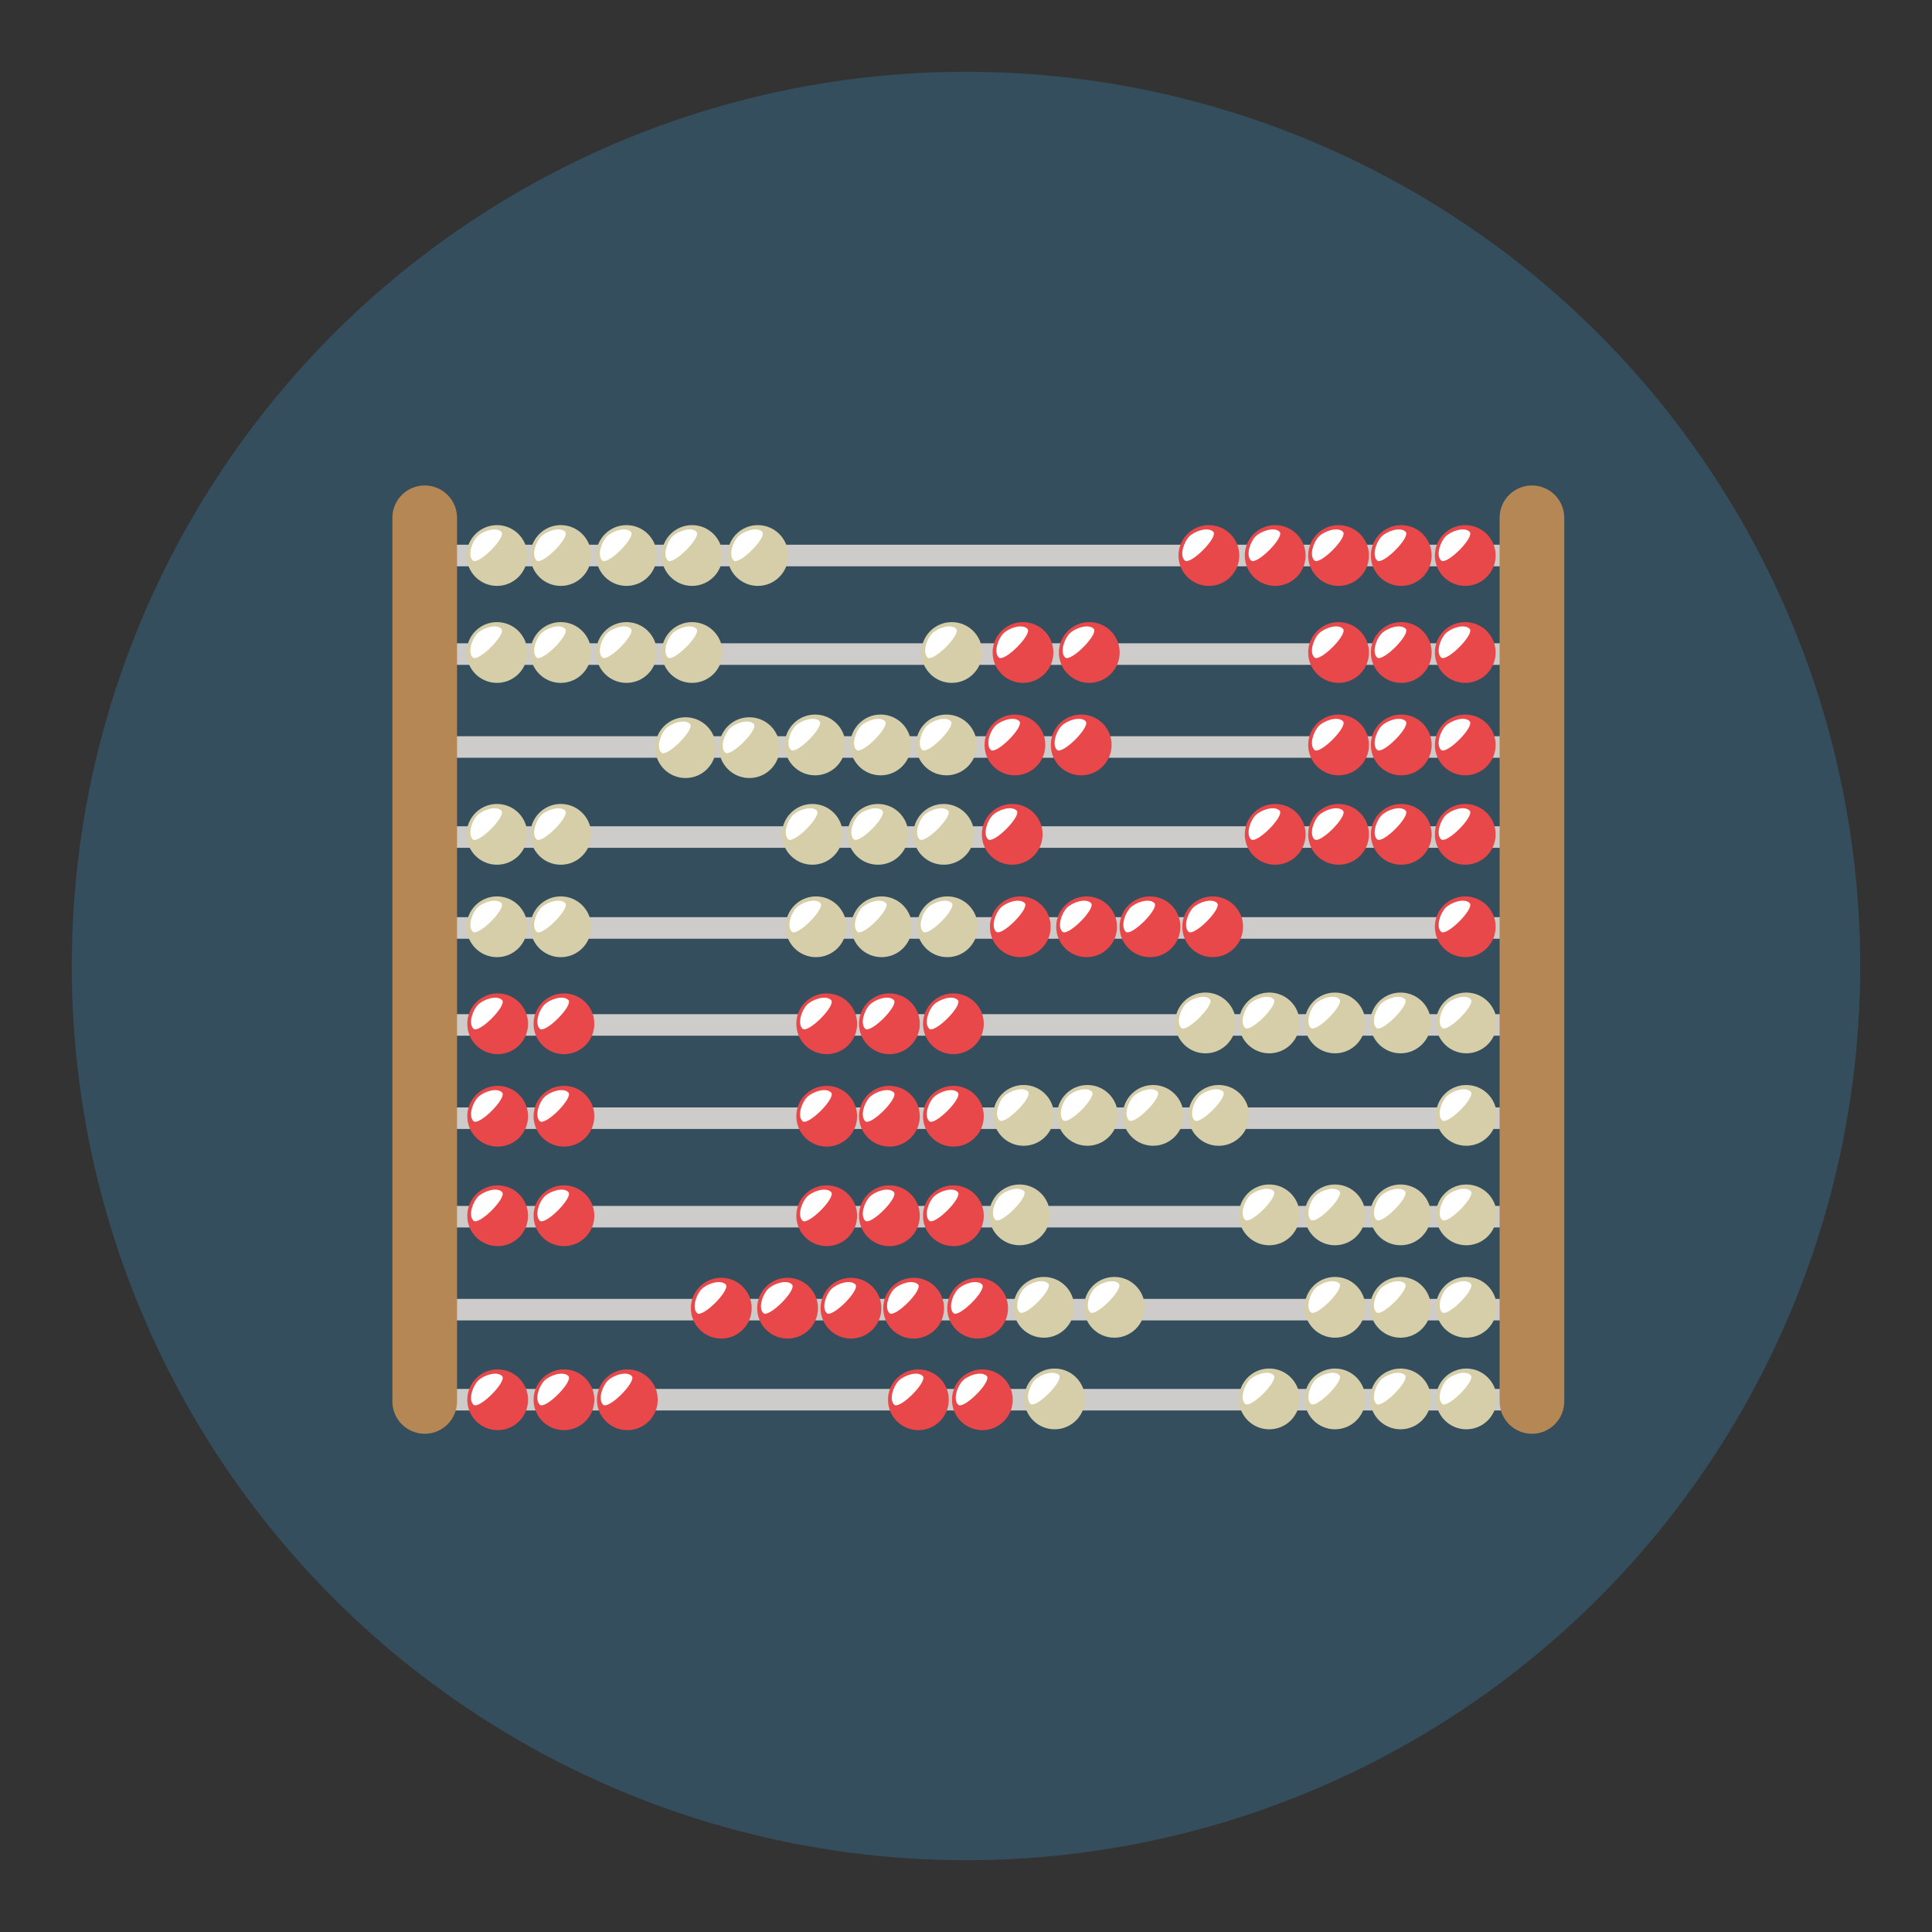 <?xml version="1.0" encoding="utf-8"?>
<!-- Generator: Adobe Illustrator 16.0.0, SVG Export Plug-In . SVG Version: 6.00 Build 0)  -->
<!DOCTYPE svg PUBLIC "-//W3C//DTD SVG 1.1//EN" "http://www.w3.org/Graphics/SVG/1.1/DTD/svg11.dtd">
<svg version="1.1" id="Layer_1" xmlns="http://www.w3.org/2000/svg" xmlns:xlink="http://www.w3.org/1999/xlink" x="0px" y="0px"
	 width="136.833px" height="136.833px" viewBox="0 0 136.833 136.833" style="enable-background:new 0 0 136.833 136.833;"
	 xml:space="preserve">
<rect x="0" y="0" width="136.833" height="136.833" fill="#333333" stroke="none"/>
<style type="text/css">
<![CDATA[
	.st0{fill:#4699A1;}
	.st1{fill:#473C30;}
	.st2{fill:#AAAAAA;}
	.st3{fill-rule:evenodd;clip-rule:evenodd;fill:#D7AF8F;}
	.st4{fill:#49596B;}
	.st5{fill:#7D3719;}
	.st6{fill:#49A0AE;}
	.st7{fill:#AFAFA3;}
	.st8{fill:#E3AA24;}
	.st9{fill:#4ABC96;}
	.st10{fill:#181E1D;}
	.st11{fill:#E6BE20;}
	.st12{fill:#E79E2D;}
	.st13{fill:#E7E7D6;}
	.st14{fill:#E84849;}
	.st15{fill:#E9C29C;}
	.st16{fill:#E9E9EA;}
	.st17{fill:#807F7F;}
	.st18{fill:#809598;}
	.st19{fill:#81725B;}
	.st20{fill:#B1D4D7;}
	.st21{fill:#83CECA;}
	.st22{fill:#B58755;}
	.st23{fill:#B6B6B7;}
	.st24{fill:#1D8D45;}
	.st25{fill:#1D9E49;}
	.st26{fill:#ECE1D0;}
	.st27{fill:#ECEDEA;}
	.st28{fill:#B9B9BA;}
	.st29{fill:#EDC92C;}
	.st30{fill:#1FA85B;}
	.st31{fill:#526B70;}
	.st32{fill:#575757;}
	.st33{fill:#BB5538;}
	.st34{fill:#8C402B;}
	.st35{fill:#8C5228;}
	.st36{fill:#BC992F;}
	.st37{fill:#8D8D8D;}
	.st38{fill-rule:evenodd;clip-rule:evenodd;fill:#E8C790;}
	.st39{fill:#8E6E52;}
	.st40{fill:#202121;}
	.st41{fill:#202B2D;}
	.st42{fill-rule:evenodd;clip-rule:evenodd;fill:#E9C29C;}
	.st43{fill:#BF8A67;}
	.st44{fill:#21AC4B;}
	.st45{fill:#BFBEBE;}
	.st46{fill:#BFC1A9;}
	.st47{fill:#242D2B;}
	.st48{fill:#F37C2A;}
	.st49{fill:#27636D;}
	.st50{fill:#5B4F3F;}
	.st51{fill:#28333B;}
	.st52{fill:#F6DA66;}
	.st53{fill-rule:evenodd;clip-rule:evenodd;fill:#ECE1D0;}
	.st54{fill:#5E5F5E;}
	.st55{fill:url(#SVGID_1_);}
	.st56{fill:#C48F2C;}
	.st57{fill:#2A3633;}
	.st58{fill:#2A646E;}
	.st59{fill:#C5C3AE;}
	.st60{fill:#2B2B2A;}
	.st61{fill:#606060;}
	.st62{fill-rule:evenodd;clip-rule:evenodd;fill:#BEBEBE;}
	.st63{fill:#FFFFFF;}
	.st64{fill-rule:evenodd;clip-rule:evenodd;fill:#F2E8D3;}
	.st65{fill:#65A844;}
	.st66{fill-rule:evenodd;clip-rule:evenodd;fill:#F5DFB5;}
	.st67{fill:#CBCBC5;}
	.st68{fill:#9E7C5A;}
	.st69{fill:#9E9F9F;}
	.st70{fill:#CDCCCB;}
	.st71{fill:#CDCDCE;}
	.st72{fill:#9F77AA;}
	.st73{fill:#327477;}
	.st74{fill:#333738;}
	.st75{fill:#343433;}
	.st76{fill:#344E5D;}
	.st77{fill:#357180;}
	.st78{fill:#36454F;}
	.st79{fill:#383939;}
	.st80{fill:#6C533E;}
	.st81{fill:#6CC077;}
	.st82{fill:#6D5D49;}
	.st83{fill:#6EC2CB;}
	.st84{fill:#6F8284;}
	.st85{fill:#028CA3;}
	.st86{fill:#D1962A;}
	.st87{fill:#D1AFD2;}
	.st88{fill:#036A7B;}
	.st89{fill:#039A88;}
	.st90{fill:#D3E8E9;}
	.st91{fill:#D5CEA9;}
	.st92{fill:#3B7F89;}
	.st93{fill:#D62127;}
	.st94{fill:#3C4D5B;}
	.st95{fill:#D7AE29;}
	.st96{fill:#D7B129;}
	.st97{fill:#D7D7BF;}
	.st98{fill:#D7D7D7;}
	.st99{fill:#D7DABA;}
	.st100{fill:#70BFC8;}
	.st101{fill:#A2D4DE;}
	.st102{fill:#A480B1;}
	.st103{fill:#A48A75;}
	.st104{fill:#786451;}
	.st105{fill:#DBF0F5;}
	.st106{fill:#797979;}
	.st107{fill:#DCDCC6;}
	.st108{fill:#DCDCD2;}
	.st109{fill:#DCDDD8;}
	.st110{fill:#DDDDDC;}
	.st111{fill:#DFBA24;}
	.st112{fill:#DFDFDF;}
	.st113{fill:#435364;}
	.st114{fill:#43B665;}
]]>
</style>
<g>
	<g>
		<g>
			<g>
				<g>
					<g>
						<circle class="st76" cx="68.416" cy="68.417" r="63.333"/>
					</g>
				</g>
			</g>
		</g>
	</g>
	<g>
		<g>
			<g>
				<g>
					<g>
						<g>
							<path class="st70" d="M110.026,39.344c0,0.422-0.342,0.764-0.764,0.764H30.079c-0.422,0-0.764-0.342-0.764-0.764l0,0
								c0-0.421,0.342-0.763,0.764-0.763h79.184C109.685,38.582,110.026,38.923,110.026,39.344L110.026,39.344z"/>
						</g>
					</g>
				</g>
			</g>
		</g>
		<g>
			<g>
				<g>
					<g>
						<g>
							<g>
								<g>
									<circle class="st14" cx="90.314" cy="39.344" r="2.153"/>
								</g>
							</g>
						</g>
					</g>
				</g>
				<g>
					<g>
						<g>
							<g>
								<g>
									<path class="st63" d="M88.597,39.692c-0.379-0.378-0.049-1.321,0.328-1.699c0.381-0.377,1.322-0.708,1.701-0.329
										C91.005,38.042,88.976,40.071,88.597,39.692z"/>
								</g>
							</g>
						</g>
					</g>
				</g>
			</g>
			<g>
				<g>
					<g>
						<g>
							<g>
								<g>
									<circle class="st14" cx="85.619" cy="39.344" r="2.153"/>
								</g>
							</g>
						</g>
					</g>
				</g>
				<g>
					<g>
						<g>
							<g>
								<g>
									<path class="st63" d="M83.903,39.692c-0.379-0.378-0.051-1.321,0.328-1.699c0.379-0.377,1.322-0.708,1.699-0.329
										C86.31,38.042,84.28,40.071,83.903,39.692z"/>
								</g>
							</g>
						</g>
					</g>
				</g>
			</g>
			<g>
				<g>
					<g>
						<g>
							<g>
								<g>
									<circle class="st14" cx="94.804" cy="39.344" r="2.152"/>
								</g>
							</g>
						</g>
					</g>
				</g>
				<g>
					<g>
						<g>
							<g>
								<g>
									<path class="st63" d="M93.087,39.692c-0.379-0.378-0.051-1.321,0.328-1.699c0.379-0.377,1.322-0.708,1.699-0.329
										C95.493,38.042,93.464,40.071,93.087,39.692z"/>
								</g>
							</g>
						</g>
					</g>
				</g>
			</g>
			<g>
				<g>
					<g>
						<g>
							<g>
								<g>
									<circle class="st14" cx="99.244" cy="39.344" r="2.153"/>
								</g>
							</g>
						</g>
					</g>
				</g>
				<g>
					<g>
						<g>
							<g>
								<g>
									<path class="st63" d="M97.528,39.692c-0.379-0.378-0.051-1.321,0.328-1.699c0.379-0.377,1.32-0.708,1.699-0.329
										C99.935,38.042,97.905,40.071,97.528,39.692z"/>
								</g>
							</g>
						</g>
					</g>
				</g>
			</g>
			<g>
				<g>
					<g>
						<g>
							<g>
								<g>
									<circle class="st14" cx="103.776" cy="39.344" r="2.152"/>
								</g>
							</g>
						</g>
					</g>
				</g>
				<g>
					<g>
						<g>
							<g>
								<g>
									<path class="st63" d="M102.06,39.692c-0.379-0.378-0.049-1.321,0.328-1.699c0.379-0.377,1.322-0.708,1.699-0.329
										C104.466,38.042,102.438,40.071,102.06,39.692z"/>
								</g>
							</g>
						</g>
					</g>
				</g>
			</g>
			<g>
				<g>
					<g>
						<g>
							<g>
								<g>
									<circle class="st91" cx="39.717" cy="39.344" r="2.153"/>
								</g>
							</g>
						</g>
					</g>
				</g>
				<g>
					<g>
						<g>
							<g>
								<g>
									<path class="st63" d="M37.999,39.692c-0.379-0.378-0.049-1.321,0.33-1.699c0.379-0.377,1.32-0.708,1.699-0.329
										C40.407,38.042,38.378,40.071,37.999,39.692z"/>
								</g>
							</g>
						</g>
					</g>
				</g>
			</g>
			<g>
				<g>
					<g>
						<g>
							<g>
								<g>
									<circle class="st91" cx="35.198" cy="39.344" r="2.152"/>
								</g>
							</g>
						</g>
					</g>
				</g>
				<g>
					<g>
						<g>
							<g>
								<g>
									<path class="st63" d="M33.481,39.692c-0.379-0.378-0.049-1.321,0.328-1.699c0.379-0.377,1.322-0.708,1.701-0.329
										C35.888,38.042,33.86,40.071,33.481,39.692z"/>
								</g>
							</g>
						</g>
					</g>
				</g>
			</g>
			<g>
				<g>
					<g>
						<g>
							<g>
								<g>
									<circle class="st91" cx="44.37" cy="39.344" r="2.152"/>
								</g>
							</g>
						</g>
					</g>
				</g>
				<g>
					<g>
						<g>
							<g>
								<g>
									<path class="st63" d="M42.653,39.692c-0.379-0.378-0.049-1.321,0.33-1.699c0.377-0.377,1.32-0.708,1.699-0.329
										C45.06,38.042,43.032,40.071,42.653,39.692z"/>
								</g>
							</g>
						</g>
					</g>
				</g>
			</g>
			<g>
				<g>
					<g>
						<g>
							<g>
								<g>
									<circle class="st91" cx="49.015" cy="39.344" r="2.152"/>
								</g>
							</g>
						</g>
					</g>
				</g>
				<g>
					<g>
						<g>
							<g>
								<g>
									<path class="st63" d="M47.298,39.692c-0.379-0.378-0.049-1.321,0.328-1.699c0.379-0.377,1.322-0.708,1.701-0.329
										C49.706,38.042,47.677,40.071,47.298,39.692z"/>
								</g>
							</g>
						</g>
					</g>
				</g>
			</g>
			<g>
				<g>
					<g>
						<g>
							<g>
								<g>
									<circle class="st91" cx="53.673" cy="39.344" r="2.152"/>
								</g>
							</g>
						</g>
					</g>
				</g>
				<g>
					<g>
						<g>
							<g>
								<g>
									<path class="st63" d="M51.956,39.692c-0.381-0.378-0.051-1.321,0.328-1.699c0.379-0.377,1.32-0.708,1.699-0.329
										C54.362,38.042,52.333,40.071,51.956,39.692z"/>
								</g>
							</g>
						</g>
					</g>
				</g>
			</g>
		</g>
		<g>
			<g>
				<g>
					<g>
						<g>
							<path class="st70" d="M110.026,46.323c0,0.422-0.342,0.764-0.764,0.764H30.079c-0.422,0-0.764-0.342-0.764-0.764l0,0
								c0-0.421,0.342-0.763,0.764-0.763h79.184C109.685,45.56,110.026,45.902,110.026,46.323L110.026,46.323z"/>
						</g>
					</g>
				</g>
			</g>
		</g>
		<g>
			<g>
				<g>
					<g>
						<g>
							<path class="st70" d="M110.026,52.906c0,0.422-0.342,0.763-0.764,0.763H30.079c-0.422,0-0.764-0.341-0.764-0.763l0,0
								c0-0.422,0.342-0.763,0.764-0.763h79.184C109.685,52.143,110.026,52.484,110.026,52.906L110.026,52.906z"/>
						</g>
					</g>
				</g>
			</g>
		</g>
		<g>
			<g>
				<g>
					<g>
						<g>
							<path class="st70" d="M110.026,59.284c0,0.421-0.342,0.763-0.764,0.763H30.079c-0.422,0-0.764-0.342-0.764-0.763l0,0
								c0-0.422,0.342-0.764,0.764-0.764h79.184C109.685,58.52,110.026,58.862,110.026,59.284L110.026,59.284z"/>
						</g>
					</g>
				</g>
			</g>
		</g>
		<g>
			<g>
				<g>
					<g>
						<g>
							<path class="st70" d="M110.026,65.723c0,0.421-0.342,0.763-0.764,0.763H30.079c-0.422,0-0.764-0.342-0.764-0.763l0,0
								c0-0.422,0.342-0.764,0.764-0.764h79.184C109.685,64.959,110.026,65.301,110.026,65.723L110.026,65.723z"/>
						</g>
					</g>
				</g>
			</g>
		</g>
		<g>
			<g>
				<g>
					<g>
						<g>
							<path class="st70" d="M110.026,72.591c0,0.422-0.342,0.764-0.764,0.764H30.079c-0.422,0-0.764-0.342-0.764-0.764l0,0
								c0-0.421,0.342-0.763,0.764-0.763h79.184C109.685,71.829,110.026,72.17,110.026,72.591L110.026,72.591z"/>
						</g>
					</g>
				</g>
			</g>
		</g>
		<g>
			<g>
				<g>
					<g>
						<g>
							<path class="st70" d="M110.026,79.194c0,0.422-0.342,0.763-0.764,0.763H30.079c-0.422,0-0.764-0.341-0.764-0.763l0,0
								c0-0.421,0.342-0.763,0.764-0.763h79.184C109.685,78.431,110.026,78.773,110.026,79.194L110.026,79.194z"/>
						</g>
					</g>
				</g>
			</g>
		</g>
		<g>
			<g>
				<g>
					<g>
						<g>
							<path class="st70" d="M110.026,86.172c0,0.422-0.342,0.763-0.764,0.763H30.079c-0.422,0-0.764-0.341-0.764-0.763l0,0
								c0-0.422,0.342-0.763,0.764-0.763h79.184C109.685,85.41,110.026,85.75,110.026,86.172L110.026,86.172z"/>
						</g>
					</g>
				</g>
			</g>
		</g>
		<g>
			<g>
				<g>
					<g>
						<g>
							<path class="st70" d="M110.026,92.755c0,0.421-0.342,0.763-0.764,0.763H30.079c-0.422,0-0.764-0.342-0.764-0.763l0,0
								c0-0.422,0.342-0.764,0.764-0.764h79.184C109.685,91.992,110.026,92.333,110.026,92.755L110.026,92.755z"/>
						</g>
					</g>
				</g>
			</g>
		</g>
		<g>
			<g>
				<g>
					<g>
						<g>
							<path class="st70" d="M110.026,99.132c0,0.422-0.342,0.764-0.764,0.764H30.079c-0.422,0-0.764-0.342-0.764-0.764l0,0
								c0-0.421,0.342-0.763,0.764-0.763h79.184C109.685,98.37,110.026,98.711,110.026,99.132L110.026,99.132z"/>
						</g>
					</g>
				</g>
			</g>
		</g>
		<g>
			<g>
				<g>
					<g>
						<g>
							<path class="st22" d="M32.37,99.256c0,1.265-1.025,2.29-2.289,2.29l0,0c-1.266,0-2.291-1.025-2.291-2.29V36.673
								c0-1.265,1.025-2.29,2.291-2.29l0,0c1.264,0,2.289,1.025,2.289,2.29V99.256z"/>
						</g>
					</g>
				</g>
			</g>
		</g>
		<g>
			<g>
				<g>
					<g>
						<g>
							<path class="st22" d="M110.788,99.256c0,1.265-1.025,2.29-2.289,2.29l0,0c-1.264,0-2.289-1.025-2.289-2.29V36.673
								c0-1.265,1.025-2.29,2.289-2.29l0,0c1.264,0,2.289,1.025,2.289,2.29V99.256z"/>
						</g>
					</g>
				</g>
			</g>
		</g>
		<g>
			<g>
				<g>
					<g>
						<g>
							<g>
								<g>
									<circle class="st14" cx="77.149" cy="46.213" r="2.152"/>
								</g>
							</g>
						</g>
					</g>
				</g>
				<g>
					<g>
						<g>
							<g>
								<g>
									<path class="st63" d="M75.433,46.561c-0.381-0.378-0.051-1.321,0.328-1.699c0.379-0.379,1.32-0.708,1.699-0.329
										C77.839,44.911,75.81,46.94,75.433,46.561z"/>
								</g>
							</g>
						</g>
					</g>
				</g>
			</g>
			<g>
				<g>
					<g>
						<g>
							<g>
								<g>
									<circle class="st14" cx="72.454" cy="46.213" r="2.152"/>
								</g>
							</g>
						</g>
					</g>
				</g>
				<g>
					<g>
						<g>
							<g>
								<g>
									<path class="st63" d="M70.737,46.561c-0.379-0.378-0.049-1.321,0.328-1.699c0.379-0.379,1.322-0.708,1.701-0.329
										C73.144,44.911,71.116,46.94,70.737,46.561z"/>
								</g>
							</g>
						</g>
					</g>
				</g>
			</g>
			<g>
				<g>
					<g>
						<g>
							<g>
								<g>
									<circle class="st14" cx="94.804" cy="46.213" r="2.152"/>
								</g>
							</g>
						</g>
					</g>
				</g>
				<g>
					<g>
						<g>
							<g>
								<g>
									<path class="st63" d="M93.087,46.561c-0.379-0.378-0.051-1.321,0.328-1.699c0.379-0.379,1.322-0.708,1.699-0.329
										C95.493,44.911,93.464,46.94,93.087,46.561z"/>
								</g>
							</g>
						</g>
					</g>
				</g>
			</g>
			<g>
				<g>
					<g>
						<g>
							<g>
								<g>
									<circle class="st14" cx="99.244" cy="46.213" r="2.153"/>
								</g>
							</g>
						</g>
					</g>
				</g>
				<g>
					<g>
						<g>
							<g>
								<g>
									<path class="st63" d="M97.528,46.561c-0.379-0.378-0.051-1.321,0.328-1.699c0.379-0.379,1.32-0.708,1.699-0.329
										C99.935,44.911,97.905,46.94,97.528,46.561z"/>
								</g>
							</g>
						</g>
					</g>
				</g>
			</g>
			<g>
				<g>
					<g>
						<g>
							<g>
								<g>
									<circle class="st14" cx="103.776" cy="46.213" r="2.152"/>
								</g>
							</g>
						</g>
					</g>
				</g>
				<g>
					<g>
						<g>
							<g>
								<g>
									<path class="st63" d="M102.06,46.561c-0.379-0.378-0.049-1.321,0.328-1.699c0.379-0.379,1.322-0.708,1.699-0.329
										C104.466,44.911,102.438,46.94,102.06,46.561z"/>
								</g>
							</g>
						</g>
					</g>
				</g>
			</g>
			<g>
				<g>
					<g>
						<g>
							<g>
								<g>
									<circle class="st91" cx="39.717" cy="46.213" r="2.153"/>
								</g>
							</g>
						</g>
					</g>
				</g>
				<g>
					<g>
						<g>
							<g>
								<g>
									<path class="st63" d="M37.999,46.561c-0.379-0.378-0.049-1.321,0.33-1.699c0.379-0.379,1.32-0.708,1.699-0.329
										C40.407,44.911,38.378,46.94,37.999,46.561z"/>
								</g>
							</g>
						</g>
					</g>
				</g>
			</g>
			<g>
				<g>
					<g>
						<g>
							<g>
								<g>
									<circle class="st91" cx="35.198" cy="46.213" r="2.152"/>
								</g>
							</g>
						</g>
					</g>
				</g>
				<g>
					<g>
						<g>
							<g>
								<g>
									<path class="st63" d="M33.481,46.561c-0.379-0.378-0.049-1.321,0.328-1.699c0.379-0.379,1.322-0.708,1.701-0.329
										C35.888,44.911,33.86,46.94,33.481,46.561z"/>
								</g>
							</g>
						</g>
					</g>
				</g>
			</g>
			<g>
				<g>
					<g>
						<g>
							<g>
								<g>
									<circle class="st91" cx="44.37" cy="46.213" r="2.152"/>
								</g>
							</g>
						</g>
					</g>
				</g>
				<g>
					<g>
						<g>
							<g>
								<g>
									<path class="st63" d="M42.653,46.561c-0.379-0.378-0.049-1.321,0.33-1.699c0.377-0.379,1.32-0.708,1.699-0.329
										C45.06,44.911,43.032,46.94,42.653,46.561z"/>
								</g>
							</g>
						</g>
					</g>
				</g>
			</g>
			<g>
				<g>
					<g>
						<g>
							<g>
								<g>
									<circle class="st91" cx="49.015" cy="46.213" r="2.152"/>
								</g>
							</g>
						</g>
					</g>
				</g>
				<g>
					<g>
						<g>
							<g>
								<g>
									<path class="st63" d="M47.298,46.561c-0.379-0.378-0.049-1.321,0.328-1.699c0.379-0.379,1.322-0.708,1.701-0.329
										C49.706,44.911,47.677,46.94,47.298,46.561z"/>
								</g>
							</g>
						</g>
					</g>
				</g>
			</g>
			<g>
				<g>
					<g>
						<g>
							<g>
								<g>
									<circle class="st91" cx="67.409" cy="46.213" r="2.152"/>
								</g>
							</g>
						</g>
					</g>
				</g>
				<g>
					<g>
						<g>
							<g>
								<g>
									<path class="st63" d="M65.692,46.561c-0.379-0.378-0.049-1.321,0.33-1.699c0.379-0.379,1.32-0.708,1.699-0.329
										C68.101,44.911,66.071,46.94,65.692,46.561z"/>
								</g>
							</g>
						</g>
					</g>
				</g>
			</g>
		</g>
		<g>
			<g>
				<g>
					<g>
						<g>
							<g>
								<g>
									<circle class="st14" cx="76.576" cy="52.76" r="2.153"/>
								</g>
							</g>
						</g>
					</g>
				</g>
				<g>
					<g>
						<g>
							<g>
								<g>
									<path class="st63" d="M74.858,53.108c-0.379-0.378-0.049-1.321,0.33-1.699s1.32-0.708,1.699-0.33
										C77.267,51.458,75.237,53.487,74.858,53.108z"/>
								</g>
							</g>
						</g>
					</g>
				</g>
			</g>
			<g>
				<g>
					<g>
						<g>
							<g>
								<g>
									<circle class="st14" cx="71.882" cy="52.76" r="2.152"/>
								</g>
							</g>
						</g>
					</g>
				</g>
				<g>
					<g>
						<g>
							<g>
								<g>
									<path class="st63" d="M70.165,53.108c-0.379-0.378-0.051-1.321,0.328-1.699s1.322-0.708,1.701-0.33
										C72.571,51.458,70.544,53.487,70.165,53.108z"/>
								</g>
							</g>
						</g>
					</g>
				</g>
			</g>
			<g>
				<g>
					<g>
						<g>
							<g>
								<g>
									<circle class="st14" cx="94.804" cy="52.76" r="2.152"/>
								</g>
							</g>
						</g>
					</g>
				</g>
				<g>
					<g>
						<g>
							<g>
								<g>
									<path class="st63" d="M93.087,53.108c-0.379-0.378-0.051-1.321,0.328-1.699s1.322-0.708,1.699-0.33
										C95.493,51.458,93.464,53.487,93.087,53.108z"/>
								</g>
							</g>
						</g>
					</g>
				</g>
			</g>
			<g>
				<g>
					<g>
						<g>
							<g>
								<g>
									<circle class="st14" cx="99.244" cy="52.76" r="2.153"/>
								</g>
							</g>
						</g>
					</g>
				</g>
				<g>
					<g>
						<g>
							<g>
								<g>
									<path class="st63" d="M97.528,53.108c-0.379-0.378-0.051-1.321,0.328-1.699s1.32-0.708,1.699-0.33
										C99.935,51.458,97.905,53.487,97.528,53.108z"/>
								</g>
							</g>
						</g>
					</g>
				</g>
			</g>
			<g>
				<g>
					<g>
						<g>
							<g>
								<g>
									<circle class="st14" cx="103.776" cy="52.76" r="2.152"/>
								</g>
							</g>
						</g>
					</g>
				</g>
				<g>
					<g>
						<g>
							<g>
								<g>
									<path class="st63" d="M102.06,53.108c-0.379-0.378-0.049-1.321,0.328-1.699c0.379-0.378,1.322-0.708,1.699-0.33
										C104.466,51.458,102.438,53.487,102.06,53.108z"/>
								</g>
							</g>
						</g>
					</g>
				</g>
			</g>
			<g>
				<g>
					<g>
						<g>
							<g>
								<g>
									<circle class="st91" cx="53.073" cy="52.952" r="2.152"/>
								</g>
							</g>
						</g>
					</g>
				</g>
				<g>
					<g>
						<g>
							<g>
								<g>
									<path class="st63" d="M51.356,53.298c-0.379-0.378-0.051-1.32,0.328-1.698c0.379-0.379,1.322-0.708,1.699-0.33
										C53.763,51.649,51.733,53.677,51.356,53.298z"/>
								</g>
							</g>
						</g>
					</g>
				</g>
			</g>
			<g>
				<g>
					<g>
						<g>
							<g>
								<g>
									<circle class="st91" cx="48.554" cy="52.952" r="2.152"/>
								</g>
							</g>
						</g>
					</g>
				</g>
				<g>
					<g>
						<g>
							<g>
								<g>
									<path class="st63" d="M46.837,53.298c-0.379-0.378-0.049-1.32,0.33-1.698c0.379-0.379,1.32-0.708,1.699-0.33
										C49.245,51.649,47.216,53.677,46.837,53.298z"/>
								</g>
							</g>
						</g>
					</g>
				</g>
			</g>
			<g>
				<g>
					<g>
						<g>
							<g>
								<g>
									<circle class="st91" cx="57.728" cy="52.76" r="2.152"/>
								</g>
							</g>
						</g>
					</g>
				</g>
				<g>
					<g>
						<g>
							<g>
								<g>
									<path class="st63" d="M56.011,53.108c-0.379-0.378-0.051-1.321,0.328-1.699s1.322-0.708,1.701-0.33
										C58.417,51.458,56.388,53.487,56.011,53.108z"/>
								</g>
							</g>
						</g>
					</g>
				</g>
			</g>
			<g>
				<g>
					<g>
						<g>
							<g>
								<g>
									<circle class="st91" cx="62.371" cy="52.76" r="2.153"/>
								</g>
							</g>
						</g>
					</g>
				</g>
				<g>
					<g>
						<g>
							<g>
								<g>
									<path class="st63" d="M60.653,53.108c-0.377-0.378-0.049-1.321,0.33-1.699s1.322-0.708,1.699-0.33
										C63.062,51.458,61.032,53.487,60.653,53.108z"/>
								</g>
							</g>
						</g>
					</g>
				</g>
			</g>
			<g>
				<g>
					<g>
						<g>
							<g>
								<g>
									<circle class="st91" cx="67.028" cy="52.76" r="2.152"/>
								</g>
							</g>
						</g>
					</g>
				</g>
				<g>
					<g>
						<g>
							<g>
								<g>
									<path class="st63" d="M65.312,53.108c-0.379-0.378-0.049-1.321,0.328-1.699c0.379-0.378,1.322-0.708,1.701-0.33
										C67.718,51.458,65.69,53.487,65.312,53.108z"/>
								</g>
							</g>
						</g>
					</g>
				</g>
			</g>
		</g>
		<g>
			<g>
				<g>
					<g>
						<g>
							<g>
								<g>
									<circle class="st14" cx="90.314" cy="59.092" r="2.153"/>
								</g>
							</g>
						</g>
					</g>
				</g>
				<g>
					<g>
						<g>
							<g>
								<g>
									<path class="st63" d="M88.597,59.44c-0.379-0.378-0.049-1.321,0.328-1.699c0.381-0.378,1.322-0.708,1.701-0.329
										C91.005,57.79,88.976,59.819,88.597,59.44z"/>
								</g>
							</g>
						</g>
					</g>
				</g>
			</g>
			<g>
				<g>
					<g>
						<g>
							<g>
								<g>
									<circle class="st14" cx="71.69" cy="59.092" r="2.152"/>
								</g>
							</g>
						</g>
					</g>
				</g>
				<g>
					<g>
						<g>
							<g>
								<g>
									<path class="st63" d="M69.974,59.44c-0.379-0.378-0.049-1.321,0.328-1.699c0.379-0.378,1.322-0.708,1.701-0.329
										C72.38,57.79,70.353,59.819,69.974,59.44z"/>
								</g>
							</g>
						</g>
					</g>
				</g>
			</g>
			<g>
				<g>
					<g>
						<g>
							<g>
								<g>
									<circle class="st14" cx="94.804" cy="59.092" r="2.152"/>
								</g>
							</g>
						</g>
					</g>
				</g>
				<g>
					<g>
						<g>
							<g>
								<g>
									<path class="st63" d="M93.087,59.44c-0.379-0.378-0.051-1.321,0.328-1.699s1.322-0.708,1.699-0.329
										C95.493,57.79,93.464,59.819,93.087,59.44z"/>
								</g>
							</g>
						</g>
					</g>
				</g>
			</g>
			<g>
				<g>
					<g>
						<g>
							<g>
								<g>
									<circle class="st14" cx="99.244" cy="59.092" r="2.153"/>
								</g>
							</g>
						</g>
					</g>
				</g>
				<g>
					<g>
						<g>
							<g>
								<g>
									<path class="st63" d="M97.528,59.44c-0.379-0.378-0.051-1.321,0.328-1.699s1.32-0.708,1.699-0.329
										C99.935,57.79,97.905,59.819,97.528,59.44z"/>
								</g>
							</g>
						</g>
					</g>
				</g>
			</g>
			<g>
				<g>
					<g>
						<g>
							<g>
								<g>
									<circle class="st14" cx="103.776" cy="59.092" r="2.152"/>
								</g>
							</g>
						</g>
					</g>
				</g>
				<g>
					<g>
						<g>
							<g>
								<g>
									<path class="st63" d="M102.06,59.44c-0.379-0.378-0.049-1.321,0.328-1.699c0.379-0.378,1.322-0.708,1.699-0.329
										C104.466,57.79,102.438,59.819,102.06,59.44z"/>
								</g>
							</g>
						</g>
					</g>
				</g>
			</g>
			<g>
				<g>
					<g>
						<g>
							<g>
								<g>
									<circle class="st91" cx="39.717" cy="59.092" r="2.153"/>
								</g>
							</g>
						</g>
					</g>
				</g>
				<g>
					<g>
						<g>
							<g>
								<g>
									<path class="st63" d="M37.999,59.44c-0.379-0.378-0.049-1.321,0.33-1.699s1.32-0.708,1.699-0.329
										C40.407,57.79,38.378,59.819,37.999,59.44z"/>
								</g>
							</g>
						</g>
					</g>
				</g>
			</g>
			<g>
				<g>
					<g>
						<g>
							<g>
								<g>
									<circle class="st91" cx="35.198" cy="59.092" r="2.152"/>
								</g>
							</g>
						</g>
					</g>
				</g>
				<g>
					<g>
						<g>
							<g>
								<g>
									<path class="st63" d="M33.481,59.44c-0.379-0.378-0.049-1.321,0.328-1.699c0.379-0.378,1.322-0.708,1.701-0.329
										C35.888,57.79,33.86,59.819,33.481,59.44z"/>
								</g>
							</g>
						</g>
					</g>
				</g>
			</g>
			<g>
				<g>
					<g>
						<g>
							<g>
								<g>
									<circle class="st91" cx="57.536" cy="59.092" r="2.152"/>
								</g>
							</g>
						</g>
					</g>
				</g>
				<g>
					<g>
						<g>
							<g>
								<g>
									<path class="st63" d="M55.819,59.44c-0.379-0.378-0.049-1.321,0.328-1.699c0.379-0.378,1.322-0.708,1.701-0.329
										C58.226,57.79,56.198,59.819,55.819,59.44z"/>
								</g>
							</g>
						</g>
					</g>
				</g>
			</g>
			<g>
				<g>
					<g>
						<g>
							<g>
								<g>
									<circle class="st91" cx="62.181" cy="59.092" r="2.152"/>
								</g>
							</g>
						</g>
					</g>
				</g>
				<g>
					<g>
						<g>
							<g>
								<g>
									<path class="st63" d="M60.464,59.44c-0.379-0.378-0.051-1.321,0.328-1.699s1.322-0.708,1.699-0.329
										C62.87,57.79,60.843,59.819,60.464,59.44z"/>
								</g>
							</g>
						</g>
					</g>
				</g>
			</g>
			<g>
				<g>
					<g>
						<g>
							<g>
								<g>
									<circle class="st91" cx="66.837" cy="59.092" r="2.152"/>
								</g>
							</g>
						</g>
					</g>
				</g>
				<g>
					<g>
						<g>
							<g>
								<g>
									<path class="st63" d="M65.12,59.44c-0.379-0.378-0.049-1.321,0.328-1.699c0.381-0.378,1.322-0.708,1.701-0.329
										C67.528,57.79,65.499,59.819,65.12,59.44z"/>
								</g>
							</g>
						</g>
					</g>
				</g>
			</g>
		</g>
		<g>
			<g>
				<g>
					<g>
						<g>
							<g>
								<g>
									<circle class="st14" cx="76.958" cy="65.639" r="2.152"/>
								</g>
							</g>
						</g>
					</g>
				</g>
				<g>
					<g>
						<g>
							<g>
								<g>
									<path class="st63" d="M75.241,65.987c-0.379-0.378-0.049-1.321,0.328-1.699c0.379-0.378,1.322-0.708,1.701-0.329
										C77.647,64.336,75.62,66.366,75.241,65.987z"/>
								</g>
							</g>
						</g>
					</g>
				</g>
			</g>
			<g>
				<g>
					<g>
						<g>
							<g>
								<g>
									<circle class="st14" cx="72.263" cy="65.639" r="2.152"/>
								</g>
							</g>
						</g>
					</g>
				</g>
				<g>
					<g>
						<g>
							<g>
								<g>
									<path class="st63" d="M70.546,65.987c-0.379-0.378-0.049-1.321,0.33-1.699s1.32-0.708,1.699-0.329
										C72.954,64.336,70.925,66.366,70.546,65.987z"/>
								</g>
							</g>
						</g>
					</g>
				</g>
			</g>
			<g>
				<g>
					<g>
						<g>
							<g>
								<g>
									<circle class="st14" cx="81.447" cy="65.639" r="2.153"/>
								</g>
							</g>
						</g>
					</g>
				</g>
				<g>
					<g>
						<g>
							<g>
								<g>
									<path class="st63" d="M79.729,65.987c-0.379-0.378-0.049-1.321,0.33-1.699s1.32-0.708,1.699-0.329
										C82.138,64.336,80.108,66.366,79.729,65.987z"/>
								</g>
							</g>
						</g>
					</g>
				</g>
			</g>
			<g>
				<g>
					<g>
						<g>
							<g>
								<g>
									<circle class="st14" cx="85.888" cy="65.639" r="2.152"/>
								</g>
							</g>
						</g>
					</g>
				</g>
				<g>
					<g>
						<g>
							<g>
								<g>
									<path class="st63" d="M84.171,65.987c-0.379-0.378-0.049-1.321,0.33-1.699s1.32-0.708,1.699-0.329
										C86.579,64.336,84.55,66.366,84.171,65.987z"/>
								</g>
							</g>
						</g>
					</g>
				</g>
			</g>
			<g>
				<g>
					<g>
						<g>
							<g>
								<g>
									<circle class="st14" cx="103.776" cy="65.639" r="2.152"/>
								</g>
							</g>
						</g>
					</g>
				</g>
				<g>
					<g>
						<g>
							<g>
								<g>
									<path class="st63" d="M102.06,65.987c-0.379-0.378-0.049-1.321,0.328-1.699c0.379-0.378,1.322-0.708,1.699-0.329
										C104.466,64.336,102.438,66.366,102.06,65.987z"/>
								</g>
							</g>
						</g>
					</g>
				</g>
			</g>
			<g>
				<g>
					<g>
						<g>
							<g>
								<g>
									<circle class="st91" cx="39.717" cy="65.639" r="2.153"/>
								</g>
							</g>
						</g>
					</g>
				</g>
				<g>
					<g>
						<g>
							<g>
								<g>
									<path class="st63" d="M37.999,65.987c-0.379-0.378-0.049-1.321,0.33-1.699s1.32-0.708,1.699-0.329
										C40.407,64.336,38.378,66.366,37.999,65.987z"/>
								</g>
							</g>
						</g>
					</g>
				</g>
			</g>
			<g>
				<g>
					<g>
						<g>
							<g>
								<g>
									<circle class="st91" cx="35.198" cy="65.639" r="2.152"/>
								</g>
							</g>
						</g>
					</g>
				</g>
				<g>
					<g>
						<g>
							<g>
								<g>
									<path class="st63" d="M33.481,65.987c-0.379-0.378-0.049-1.321,0.328-1.699c0.379-0.378,1.322-0.708,1.701-0.329
										C35.888,64.336,33.86,66.366,33.481,65.987z"/>
								</g>
							</g>
						</g>
					</g>
				</g>
			</g>
			<g>
				<g>
					<g>
						<g>
							<g>
								<g>
									<circle class="st91" cx="57.794" cy="65.639" r="2.152"/>
								</g>
							</g>
						</g>
					</g>
				</g>
				<g>
					<g>
						<g>
							<g>
								<g>
									<path class="st63" d="M56.077,65.987c-0.379-0.378-0.049-1.321,0.328-1.699c0.379-0.378,1.322-0.708,1.701-0.329
										C58.483,64.336,56.454,66.366,56.077,65.987z"/>
								</g>
							</g>
						</g>
					</g>
				</g>
			</g>
			<g>
				<g>
					<g>
						<g>
							<g>
								<g>
									<circle class="st91" cx="62.438" cy="65.639" r="2.152"/>
								</g>
							</g>
						</g>
					</g>
				</g>
				<g>
					<g>
						<g>
							<g>
								<g>
									<path class="st63" d="M60.72,65.987c-0.377-0.378-0.049-1.321,0.33-1.699s1.322-0.708,1.699-0.329
										C63.128,64.336,61.101,66.366,60.72,65.987z"/>
								</g>
							</g>
						</g>
					</g>
				</g>
			</g>
			<g>
				<g>
					<g>
						<g>
							<g>
								<g>
									<circle class="st91" cx="67.095" cy="65.639" r="2.152"/>
								</g>
							</g>
						</g>
					</g>
				</g>
				<g>
					<g>
						<g>
							<g>
								<g>
									<path class="st63" d="M65.378,65.987c-0.379-0.378-0.049-1.321,0.328-1.699c0.379-0.378,1.322-0.708,1.701-0.329
										C67.786,64.336,65.757,66.366,65.378,65.987z"/>
								</g>
							</g>
						</g>
					</g>
				</g>
			</g>
		</g>
		<g>
			<g>
				<g>
					<g>
						<g>
							<g>
								<circle class="st14" cx="39.942" cy="72.509" r="2.152"/>
							</g>
						</g>
					</g>
				</g>
			</g>
			<g>
				<g>
					<g>
						<g>
							<g>
								<path class="st63" d="M38.226,72.856c-0.379-0.378-0.049-1.32,0.328-1.698c0.379-0.379,1.322-0.709,1.699-0.33
									C40.632,71.206,38.604,73.235,38.226,72.856z"/>
							</g>
						</g>
					</g>
				</g>
			</g>
		</g>
		<g>
			<g>
				<g>
					<g>
						<g>
							<g>
								<circle class="st14" cx="35.247" cy="72.509" r="2.152"/>
							</g>
						</g>
					</g>
				</g>
			</g>
			<g>
				<g>
					<g>
						<g>
							<g>
								<path class="st63" d="M33.53,72.856c-0.379-0.378-0.049-1.32,0.33-1.698c0.379-0.379,1.32-0.709,1.699-0.33
									C35.938,71.206,33.909,73.235,33.53,72.856z"/>
							</g>
						</g>
					</g>
				</g>
			</g>
		</g>
		<g>
			<g>
				<g>
					<g>
						<g>
							<g>
								<circle class="st14" cx="58.552" cy="72.509" r="2.152"/>
							</g>
						</g>
					</g>
				</g>
			</g>
			<g>
				<g>
					<g>
						<g>
							<g>
								<path class="st63" d="M56.835,72.856c-0.381-0.378-0.051-1.32,0.328-1.698c0.379-0.379,1.32-0.709,1.699-0.33
									C59.241,71.206,57.212,73.235,56.835,72.856z"/>
							</g>
						</g>
					</g>
				</g>
			</g>
		</g>
		<g>
			<g>
				<g>
					<g>
						<g>
							<g>
								<circle class="st14" cx="62.992" cy="72.509" r="2.153"/>
							</g>
						</g>
					</g>
				</g>
			</g>
			<g>
				<g>
					<g>
						<g>
							<g>
								<path class="st63" d="M61.274,72.856c-0.379-0.378-0.049-1.32,0.33-1.698c0.379-0.379,1.32-0.709,1.699-0.33
									C63.683,71.206,61.653,73.235,61.274,72.856z"/>
							</g>
						</g>
					</g>
				</g>
			</g>
		</g>
		<g>
			<g>
				<g>
					<g>
						<g>
							<g>
								<circle class="st14" cx="67.524" cy="72.509" r="2.152"/>
							</g>
						</g>
					</g>
				</g>
			</g>
			<g>
				<g>
					<g>
						<g>
							<g>
								<path class="st63" d="M65.808,72.856c-0.379-0.378-0.051-1.32,0.328-1.698c0.379-0.379,1.322-0.709,1.699-0.33
									C68.214,71.206,66.185,73.235,65.808,72.856z"/>
							</g>
						</g>
					</g>
				</g>
			</g>
		</g>
		<g>
			<g>
				<g>
					<g>
						<g>
							<g>
								<circle class="st91" cx="89.896" cy="72.449" r="2.153"/>
							</g>
						</g>
					</g>
				</g>
			</g>
			<g>
				<g>
					<g>
						<g>
							<g>
								<path class="st63" d="M88.179,72.796c-0.379-0.378-0.049-1.321,0.328-1.699c0.379-0.378,1.322-0.708,1.701-0.329
									C90.587,71.146,88.558,73.175,88.179,72.796z"/>
							</g>
						</g>
					</g>
				</g>
			</g>
		</g>
		<g>
			<g>
				<g>
					<g>
						<g>
							<g>
								<circle class="st91" cx="85.377" cy="72.449" r="2.153"/>
							</g>
						</g>
					</g>
				</g>
			</g>
			<g>
				<g>
					<g>
						<g>
							<g>
								<path class="st63" d="M83.661,72.796c-0.379-0.378-0.051-1.321,0.328-1.699s1.322-0.708,1.699-0.329
									C86.067,71.146,84.038,73.175,83.661,72.796z"/>
							</g>
						</g>
					</g>
				</g>
			</g>
		</g>
		<g>
			<g>
				<g>
					<g>
						<g>
							<g>
								<circle class="st91" cx="94.55" cy="72.449" r="2.152"/>
							</g>
						</g>
					</g>
				</g>
			</g>
			<g>
				<g>
					<g>
						<g>
							<g>
								<path class="st63" d="M92.833,72.796c-0.379-0.378-0.049-1.321,0.328-1.699c0.379-0.378,1.322-0.708,1.701-0.329
									C95.239,71.146,93.212,73.175,92.833,72.796z"/>
							</g>
						</g>
					</g>
				</g>
			</g>
		</g>
		<g>
			<g>
				<g>
					<g>
						<g>
							<g>
								<circle class="st91" cx="99.194" cy="72.449" r="2.152"/>
							</g>
						</g>
					</g>
				</g>
			</g>
			<g>
				<g>
					<g>
						<g>
							<g>
								<path class="st63" d="M97.478,72.796c-0.379-0.378-0.051-1.321,0.328-1.699s1.322-0.708,1.699-0.329
									C99.884,71.146,97.856,73.175,97.478,72.796z"/>
							</g>
						</g>
					</g>
				</g>
			</g>
		</g>
		<g>
			<g>
				<g>
					<g>
						<g>
							<g>
								<circle class="st91" cx="103.851" cy="72.449" r="2.152"/>
							</g>
						</g>
					</g>
				</g>
			</g>
			<g>
				<g>
					<g>
						<g>
							<g>
								<path class="st63" d="M102.134,72.796c-0.379-0.378-0.049-1.321,0.328-1.699c0.381-0.378,1.322-0.708,1.701-0.329
									C104.542,71.146,102.513,73.175,102.134,72.796z"/>
							</g>
						</g>
					</g>
				</g>
			</g>
		</g>
		<g>
			<g>
				<g>
					<g>
						<g>
							<g>
								<circle class="st14" cx="39.942" cy="79.056" r="2.152"/>
							</g>
						</g>
					</g>
				</g>
			</g>
			<g>
				<g>
					<g>
						<g>
							<g>
								<path class="st63" d="M38.226,79.403c-0.379-0.378-0.049-1.32,0.328-1.698c0.379-0.379,1.322-0.709,1.699-0.33
									C40.632,77.752,38.604,79.783,38.226,79.403z"/>
							</g>
						</g>
					</g>
				</g>
			</g>
		</g>
		<g>
			<g>
				<g>
					<g>
						<g>
							<g>
								<circle class="st14" cx="35.247" cy="79.056" r="2.152"/>
							</g>
						</g>
					</g>
				</g>
			</g>
			<g>
				<g>
					<g>
						<g>
							<g>
								<path class="st63" d="M33.53,79.403c-0.379-0.378-0.049-1.32,0.33-1.698c0.379-0.379,1.32-0.709,1.699-0.33
									C35.938,77.752,33.909,79.783,33.53,79.403z"/>
							</g>
						</g>
					</g>
				</g>
			</g>
		</g>
		<g>
			<g>
				<g>
					<g>
						<g>
							<g>
								<circle class="st14" cx="58.552" cy="79.056" r="2.152"/>
							</g>
						</g>
					</g>
				</g>
			</g>
			<g>
				<g>
					<g>
						<g>
							<g>
								<path class="st63" d="M56.835,79.403c-0.381-0.378-0.051-1.32,0.328-1.698c0.379-0.379,1.32-0.709,1.699-0.33
									C59.241,77.752,57.212,79.783,56.835,79.403z"/>
							</g>
						</g>
					</g>
				</g>
			</g>
		</g>
		<g>
			<g>
				<g>
					<g>
						<g>
							<g>
								<circle class="st14" cx="62.992" cy="79.056" r="2.153"/>
							</g>
						</g>
					</g>
				</g>
			</g>
			<g>
				<g>
					<g>
						<g>
							<g>
								<path class="st63" d="M61.274,79.403c-0.379-0.378-0.049-1.32,0.33-1.698c0.379-0.379,1.32-0.709,1.699-0.33
									C63.683,77.752,61.653,79.783,61.274,79.403z"/>
							</g>
						</g>
					</g>
				</g>
			</g>
		</g>
		<g>
			<g>
				<g>
					<g>
						<g>
							<g>
								<circle class="st14" cx="67.524" cy="79.056" r="2.152"/>
							</g>
						</g>
					</g>
				</g>
			</g>
			<g>
				<g>
					<g>
						<g>
							<g>
								<path class="st63" d="M65.808,79.403c-0.379-0.378-0.051-1.32,0.328-1.698c0.379-0.379,1.322-0.709,1.699-0.33
									C68.214,77.752,66.185,79.783,65.808,79.403z"/>
							</g>
						</g>
					</g>
				</g>
			</g>
		</g>
		<g>
			<g>
				<g>
					<g>
						<g>
							<g>
								<g>
									<circle class="st91" cx="77.017" cy="78.997" r="2.152"/>
								</g>
							</g>
						</g>
					</g>
				</g>
				<g>
					<g>
						<g>
							<g>
								<g>
									<path class="st63" d="M75.3,79.343c-0.379-0.378-0.049-1.321,0.328-1.699c0.379-0.378,1.322-0.708,1.701-0.329
										C77.706,77.693,75.679,79.722,75.3,79.343z"/>
								</g>
							</g>
						</g>
					</g>
				</g>
			</g>
			<g>
				<g>
					<g>
						<g>
							<g>
								<g>
									<circle class="st91" cx="72.498" cy="78.997" r="2.153"/>
								</g>
							</g>
						</g>
					</g>
				</g>
				<g>
					<g>
						<g>
							<g>
								<g>
									<path class="st63" d="M70.782,79.343c-0.379-0.378-0.051-1.321,0.328-1.699s1.32-0.708,1.699-0.329
										C73.188,77.693,71.159,79.722,70.782,79.343z"/>
								</g>
							</g>
						</g>
					</g>
				</g>
			</g>
			<g>
				<g>
					<g>
						<g>
							<g>
								<g>
									<circle class="st91" cx="81.671" cy="78.997" r="2.152"/>
								</g>
							</g>
						</g>
					</g>
				</g>
				<g>
					<g>
						<g>
							<g>
								<g>
									<path class="st63" d="M79.954,79.343c-0.379-0.378-0.051-1.321,0.328-1.699s1.322-0.708,1.701-0.329
										C82.36,77.693,80.331,79.722,79.954,79.343z"/>
								</g>
							</g>
						</g>
					</g>
				</g>
			</g>
			<g>
				<g>
					<g>
						<g>
							<g>
								<g>
									<circle class="st91" cx="86.314" cy="78.997" r="2.153"/>
								</g>
							</g>
						</g>
					</g>
				</g>
				<g>
					<g>
						<g>
							<g>
								<g>
									<path class="st63" d="M84.597,79.343c-0.377-0.378-0.049-1.321,0.33-1.699s1.322-0.708,1.699-0.329
										C87.005,77.693,84.976,79.722,84.597,79.343z"/>
								</g>
							</g>
						</g>
					</g>
				</g>
			</g>
		</g>
		<g>
			<g>
				<g>
					<g>
						<g>
							<g>
								<circle class="st91" cx="103.851" cy="78.997" r="2.152"/>
							</g>
						</g>
					</g>
				</g>
			</g>
			<g>
				<g>
					<g>
						<g>
							<g>
								<path class="st63" d="M102.134,79.343c-0.379-0.378-0.049-1.321,0.328-1.699c0.381-0.378,1.322-0.708,1.701-0.329
									C104.542,77.693,102.513,79.722,102.134,79.343z"/>
							</g>
						</g>
					</g>
				</g>
			</g>
		</g>
		<g>
			<g>
				<g>
					<g>
						<g>
							<g>
								<circle class="st14" cx="39.942" cy="86.104" r="2.152"/>
							</g>
						</g>
					</g>
				</g>
			</g>
			<g>
				<g>
					<g>
						<g>
							<g>
								<path class="st63" d="M38.226,86.451c-0.379-0.378-0.049-1.32,0.328-1.698c0.379-0.379,1.322-0.709,1.699-0.33
									C40.632,84.8,38.604,86.83,38.226,86.451z"/>
							</g>
						</g>
					</g>
				</g>
			</g>
		</g>
		<g>
			<g>
				<g>
					<g>
						<g>
							<g>
								<circle class="st14" cx="35.247" cy="86.104" r="2.152"/>
							</g>
						</g>
					</g>
				</g>
			</g>
			<g>
				<g>
					<g>
						<g>
							<g>
								<path class="st63" d="M33.53,86.451c-0.379-0.378-0.049-1.32,0.33-1.698c0.379-0.379,1.32-0.709,1.699-0.33
									C35.938,84.8,33.909,86.83,33.53,86.451z"/>
							</g>
						</g>
					</g>
				</g>
			</g>
		</g>
		<g>
			<g>
				<g>
					<g>
						<g>
							<g>
								<circle class="st14" cx="58.552" cy="86.104" r="2.152"/>
							</g>
						</g>
					</g>
				</g>
			</g>
			<g>
				<g>
					<g>
						<g>
							<g>
								<path class="st63" d="M56.835,86.451c-0.381-0.378-0.051-1.32,0.328-1.698c0.379-0.379,1.32-0.709,1.699-0.33
									C59.241,84.8,57.212,86.83,56.835,86.451z"/>
							</g>
						</g>
					</g>
				</g>
			</g>
		</g>
		<g>
			<g>
				<g>
					<g>
						<g>
							<g>
								<circle class="st14" cx="62.992" cy="86.104" r="2.153"/>
							</g>
						</g>
					</g>
				</g>
			</g>
			<g>
				<g>
					<g>
						<g>
							<g>
								<path class="st63" d="M61.274,86.451c-0.379-0.378-0.049-1.32,0.33-1.698c0.379-0.379,1.32-0.709,1.699-0.33
									C63.683,84.8,61.653,86.83,61.274,86.451z"/>
							</g>
						</g>
					</g>
				</g>
			</g>
		</g>
		<g>
			<g>
				<g>
					<g>
						<g>
							<g>
								<circle class="st14" cx="67.524" cy="86.104" r="2.152"/>
							</g>
						</g>
					</g>
				</g>
			</g>
			<g>
				<g>
					<g>
						<g>
							<g>
								<path class="st63" d="M65.808,86.451c-0.379-0.378-0.051-1.32,0.328-1.698c0.379-0.379,1.322-0.709,1.699-0.33
									C68.214,84.8,66.185,86.83,65.808,86.451z"/>
							</g>
						</g>
					</g>
				</g>
			</g>
		</g>
		<g>
			<g>
				<g>
					<g>
						<g>
							<g>
								<circle class="st91" cx="89.896" cy="86.043" r="2.153"/>
							</g>
						</g>
					</g>
				</g>
			</g>
			<g>
				<g>
					<g>
						<g>
							<g>
								<path class="st63" d="M88.179,86.391c-0.379-0.378-0.049-1.321,0.328-1.699c0.379-0.378,1.322-0.708,1.701-0.329
									C90.587,84.741,88.558,86.77,88.179,86.391z"/>
							</g>
						</g>
					</g>
				</g>
			</g>
		</g>
		<g>
			<g>
				<g>
					<g>
						<g>
							<g>
								<circle class="st91" cx="72.212" cy="86.043" r="2.152"/>
							</g>
						</g>
					</g>
				</g>
			</g>
			<g>
				<g>
					<g>
						<g>
							<g>
								<path class="st63" d="M70.495,86.391c-0.379-0.378-0.049-1.321,0.328-1.699c0.379-0.378,1.322-0.708,1.701-0.329
									C72.901,84.741,70.874,86.77,70.495,86.391z"/>
							</g>
						</g>
					</g>
				</g>
			</g>
		</g>
		<g>
			<g>
				<g>
					<g>
						<g>
							<g>
								<circle class="st91" cx="94.55" cy="86.043" r="2.152"/>
							</g>
						</g>
					</g>
				</g>
			</g>
			<g>
				<g>
					<g>
						<g>
							<g>
								<path class="st63" d="M92.833,86.391c-0.379-0.378-0.049-1.321,0.328-1.699c0.379-0.378,1.322-0.708,1.701-0.329
									C95.239,84.741,93.212,86.77,92.833,86.391z"/>
							</g>
						</g>
					</g>
				</g>
			</g>
		</g>
		<g>
			<g>
				<g>
					<g>
						<g>
							<g>
								<circle class="st91" cx="99.194" cy="86.043" r="2.152"/>
							</g>
						</g>
					</g>
				</g>
			</g>
			<g>
				<g>
					<g>
						<g>
							<g>
								<path class="st63" d="M97.478,86.391c-0.379-0.378-0.051-1.321,0.328-1.699s1.322-0.708,1.699-0.329
									C99.884,84.741,97.856,86.77,97.478,86.391z"/>
							</g>
						</g>
					</g>
				</g>
			</g>
		</g>
		<g>
			<g>
				<g>
					<g>
						<g>
							<g>
								<circle class="st91" cx="103.851" cy="86.043" r="2.152"/>
							</g>
						</g>
					</g>
				</g>
			</g>
			<g>
				<g>
					<g>
						<g>
							<g>
								<path class="st63" d="M102.134,86.391c-0.379-0.378-0.049-1.321,0.328-1.699c0.381-0.378,1.322-0.708,1.701-0.329
									C104.542,84.741,102.513,86.77,102.134,86.391z"/>
							</g>
						</g>
					</g>
				</g>
			</g>
		</g>
		<g>
			<g>
				<g>
					<g>
						<g>
							<g>
								<g>
									<circle class="st14" cx="55.779" cy="92.651" r="2.153"/>
								</g>
							</g>
						</g>
					</g>
				</g>
				<g>
					<g>
						<g>
							<g>
								<g>
									<path class="st63" d="M54.062,92.998c-0.379-0.378-0.049-1.32,0.33-1.698c0.379-0.379,1.32-0.709,1.699-0.33
										C56.47,91.347,54.44,93.376,54.062,92.998z"/>
								</g>
							</g>
						</g>
					</g>
				</g>
			</g>
			<g>
				<g>
					<g>
						<g>
							<g>
								<g>
									<circle class="st14" cx="51.084" cy="92.651" r="2.153"/>
								</g>
							</g>
						</g>
					</g>
				</g>
				<g>
					<g>
						<g>
							<g>
								<g>
									<path class="st63" d="M49.368,92.998c-0.379-0.378-0.051-1.32,0.328-1.698c0.379-0.379,1.322-0.709,1.699-0.33
										C51.774,91.347,49.745,93.376,49.368,92.998z"/>
								</g>
							</g>
						</g>
					</g>
				</g>
			</g>
			<g>
				<g>
					<g>
						<g>
							<g>
								<g>
									<circle class="st14" cx="60.269" cy="92.651" r="2.152"/>
								</g>
							</g>
						</g>
					</g>
				</g>
				<g>
					<g>
						<g>
							<g>
								<g>
									<path class="st63" d="M58.552,92.998c-0.379-0.378-0.051-1.32,0.328-1.698c0.379-0.379,1.322-0.709,1.699-0.33
										C60.958,91.347,58.929,93.376,58.552,92.998z"/>
								</g>
							</g>
						</g>
					</g>
				</g>
			</g>
			<g>
				<g>
					<g>
						<g>
							<g>
								<g>
									<circle class="st14" cx="64.709" cy="92.651" r="2.153"/>
								</g>
							</g>
						</g>
					</g>
				</g>
				<g>
					<g>
						<g>
							<g>
								<g>
									<path class="st63" d="M62.993,92.998c-0.379-0.378-0.051-1.32,0.328-1.698c0.379-0.379,1.32-0.709,1.699-0.33
										C65.399,91.347,63.37,93.376,62.993,92.998z"/>
								</g>
							</g>
						</g>
					</g>
				</g>
			</g>
			<g>
				<g>
					<g>
						<g>
							<g>
								<g>
									<circle class="st14" cx="69.241" cy="92.651" r="2.152"/>
								</g>
							</g>
						</g>
					</g>
				</g>
				<g>
					<g>
						<g>
							<g>
								<g>
									<path class="st63" d="M67.524,92.998c-0.379-0.378-0.049-1.32,0.328-1.698c0.379-0.379,1.322-0.709,1.701-0.33
										C69.931,91.347,67.903,93.376,67.524,92.998z"/>
								</g>
							</g>
						</g>
					</g>
				</g>
			</g>
		</g>
		<g>
			<g>
				<g>
					<g>
						<g>
							<g>
								<circle class="st91" cx="78.925" cy="92.59" r="2.152"/>
							</g>
						</g>
					</g>
				</g>
			</g>
			<g>
				<g>
					<g>
						<g>
							<g>
								<path class="st63" d="M77.208,92.938c-0.379-0.378-0.049-1.321,0.328-1.699c0.379-0.378,1.322-0.708,1.701-0.329
									C79.614,91.288,77.587,93.317,77.208,92.938z"/>
							</g>
						</g>
					</g>
				</g>
			</g>
		</g>
		<g>
			<g>
				<g>
					<g>
						<g>
							<g>
								<circle class="st91" cx="73.929" cy="92.59" r="2.152"/>
							</g>
						</g>
					</g>
				</g>
			</g>
			<g>
				<g>
					<g>
						<g>
							<g>
								<path class="st63" d="M72.212,92.938c-0.379-0.378-0.049-1.321,0.33-1.699s1.32-0.708,1.699-0.329
									C74.62,91.288,72.591,93.317,72.212,92.938z"/>
							</g>
						</g>
					</g>
				</g>
			</g>
		</g>
		<g>
			<g>
				<g>
					<g>
						<g>
							<g>
								<circle class="st91" cx="94.55" cy="92.59" r="2.152"/>
							</g>
						</g>
					</g>
				</g>
			</g>
			<g>
				<g>
					<g>
						<g>
							<g>
								<path class="st63" d="M92.833,92.938c-0.379-0.378-0.049-1.321,0.328-1.699c0.379-0.378,1.322-0.708,1.701-0.329
									C95.239,91.288,93.212,93.317,92.833,92.938z"/>
							</g>
						</g>
					</g>
				</g>
			</g>
		</g>
		<g>
			<g>
				<g>
					<g>
						<g>
							<g>
								<circle class="st91" cx="99.194" cy="92.59" r="2.152"/>
							</g>
						</g>
					</g>
				</g>
			</g>
			<g>
				<g>
					<g>
						<g>
							<g>
								<path class="st63" d="M97.478,92.938c-0.379-0.378-0.051-1.321,0.328-1.699s1.322-0.708,1.699-0.329
									C99.884,91.288,97.856,93.317,97.478,92.938z"/>
							</g>
						</g>
					</g>
				</g>
			</g>
		</g>
		<g>
			<g>
				<g>
					<g>
						<g>
							<g>
								<circle class="st91" cx="103.851" cy="92.59" r="2.152"/>
							</g>
						</g>
					</g>
				</g>
			</g>
			<g>
				<g>
					<g>
						<g>
							<g>
								<path class="st63" d="M102.134,92.938c-0.379-0.378-0.049-1.321,0.328-1.699c0.381-0.378,1.322-0.708,1.701-0.329
									C104.542,91.288,102.513,93.317,102.134,92.938z"/>
							</g>
						</g>
					</g>
				</g>
			</g>
		</g>
		<g>
			<g>
				<g>
					<g>
						<g>
							<g>
								<circle class="st14" cx="39.942" cy="99.138" r="2.152"/>
							</g>
						</g>
					</g>
				</g>
			</g>
			<g>
				<g>
					<g>
						<g>
							<g>
								<path class="st63" d="M38.226,99.485c-0.379-0.378-0.049-1.321,0.328-1.699c0.379-0.378,1.322-0.708,1.699-0.329
									C40.632,97.834,38.604,99.864,38.226,99.485z"/>
							</g>
						</g>
					</g>
				</g>
			</g>
		</g>
		<g>
			<g>
				<g>
					<g>
						<g>
							<g>
								<circle class="st14" cx="35.247" cy="99.138" r="2.152"/>
							</g>
						</g>
					</g>
				</g>
			</g>
			<g>
				<g>
					<g>
						<g>
							<g>
								<path class="st63" d="M33.53,99.485c-0.379-0.378-0.049-1.321,0.33-1.699s1.32-0.708,1.699-0.329
									C35.938,97.834,33.909,99.864,33.53,99.485z"/>
							</g>
						</g>
					</g>
				</g>
			</g>
		</g>
		<g>
			<g>
				<g>
					<g>
						<g>
							<g>
								<circle class="st14" cx="44.432" cy="99.138" r="2.153"/>
							</g>
						</g>
					</g>
				</g>
			</g>
			<g>
				<g>
					<g>
						<g>
							<g>
								<path class="st63" d="M42.714,99.485c-0.379-0.378-0.049-1.321,0.33-1.699s1.32-0.708,1.699-0.329
									C45.122,97.834,43.093,99.864,42.714,99.485z"/>
							</g>
						</g>
					</g>
				</g>
			</g>
		</g>
		<g>
			<g>
				<g>
					<g>
						<g>
							<g>
								<g>
									<circle class="st14" cx="65.044" cy="99.138" r="2.152"/>
								</g>
							</g>
						</g>
					</g>
				</g>
				<g>
					<g>
						<g>
							<g>
								<g>
									<path class="st63" d="M63.327,99.485c-0.379-0.378-0.051-1.321,0.328-1.699s1.322-0.708,1.699-0.329
										C65.733,97.834,63.706,99.864,63.327,99.485z"/>
								</g>
							</g>
						</g>
					</g>
				</g>
			</g>
			<g>
				<g>
					<g>
						<g>
							<g>
								<g>
									<circle class="st14" cx="69.575" cy="99.138" r="2.152"/>
								</g>
							</g>
						</g>
					</g>
				</g>
				<g>
					<g>
						<g>
							<g>
								<g>
									<path class="st63" d="M67.858,99.485c-0.379-0.378-0.049-1.321,0.33-1.699c0.377-0.378,1.32-0.708,1.699-0.329
										C70.265,97.834,68.237,99.864,67.858,99.485z"/>
								</g>
							</g>
						</g>
					</g>
				</g>
			</g>
		</g>
		<g>
			<g>
				<g>
					<g>
						<g>
							<g>
								<circle class="st91" cx="89.896" cy="99.078" r="2.153"/>
							</g>
						</g>
					</g>
				</g>
			</g>
			<g>
				<g>
					<g>
						<g>
							<g>
								<path class="st63" d="M88.179,99.425c-0.379-0.378-0.049-1.321,0.328-1.699c0.379-0.378,1.322-0.708,1.701-0.33
									C90.587,97.775,88.558,99.804,88.179,99.425z"/>
							</g>
						</g>
					</g>
				</g>
			</g>
		</g>
		<g>
			<g>
				<g>
					<g>
						<g>
							<g>
								<circle class="st91" cx="74.692" cy="99.078" r="2.152"/>
							</g>
						</g>
					</g>
				</g>
			</g>
			<g>
				<g>
					<g>
						<g>
							<g>
								<path class="st63" d="M72.976,99.425c-0.379-0.378-0.051-1.321,0.328-1.699s1.322-0.708,1.701-0.33
									C75.382,97.775,73.353,99.804,72.976,99.425z"/>
							</g>
						</g>
					</g>
				</g>
			</g>
		</g>
		<g>
			<g>
				<g>
					<g>
						<g>
							<g>
								<circle class="st91" cx="94.55" cy="99.078" r="2.152"/>
							</g>
						</g>
					</g>
				</g>
			</g>
			<g>
				<g>
					<g>
						<g>
							<g>
								<path class="st63" d="M92.833,99.425c-0.379-0.378-0.049-1.321,0.328-1.699c0.379-0.378,1.322-0.708,1.701-0.33
									C95.239,97.775,93.212,99.804,92.833,99.425z"/>
							</g>
						</g>
					</g>
				</g>
			</g>
		</g>
		<g>
			<g>
				<g>
					<g>
						<g>
							<g>
								<circle class="st91" cx="99.194" cy="99.078" r="2.152"/>
							</g>
						</g>
					</g>
				</g>
			</g>
			<g>
				<g>
					<g>
						<g>
							<g>
								<path class="st63" d="M97.478,99.425c-0.379-0.378-0.051-1.321,0.328-1.699s1.322-0.708,1.699-0.33
									C99.884,97.775,97.856,99.804,97.478,99.425z"/>
							</g>
						</g>
					</g>
				</g>
			</g>
		</g>
		<g>
			<g>
				<g>
					<g>
						<g>
							<g>
								<circle class="st91" cx="103.851" cy="99.078" r="2.152"/>
							</g>
						</g>
					</g>
				</g>
			</g>
			<g>
				<g>
					<g>
						<g>
							<g>
								<path class="st63" d="M102.134,99.425c-0.379-0.378-0.049-1.321,0.328-1.699c0.381-0.378,1.322-0.708,1.701-0.33
									C104.542,97.775,102.513,99.804,102.134,99.425z"/>
							</g>
						</g>
					</g>
				</g>
			</g>
		</g>
	</g>
</g>
</svg>
